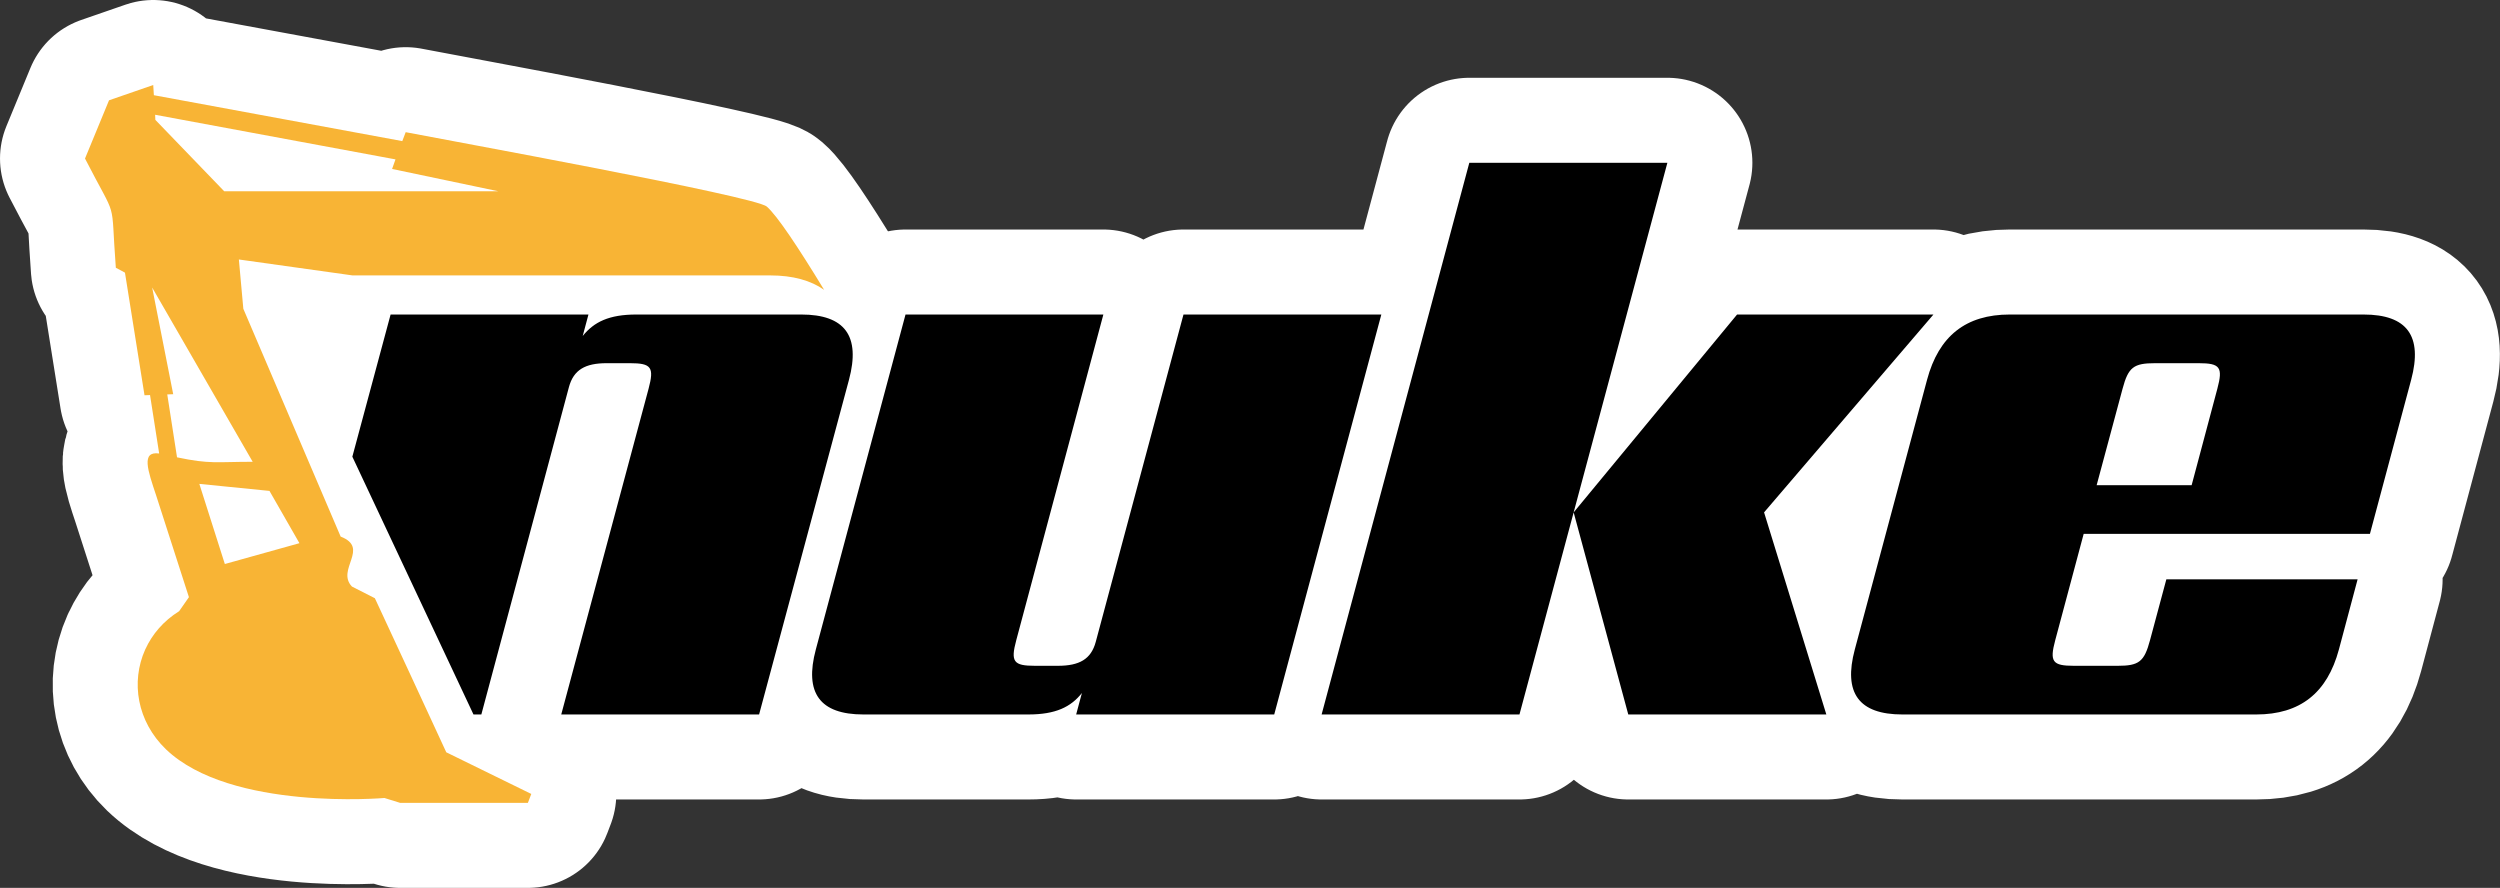 <svg width="117.64mm" height="41.78mm" clip-rule="evenodd" fill-rule="evenodd" image-rendering="optimizeQuality" shape-rendering="geometricPrecision" text-rendering="geometricPrecision" version="1.1" viewBox="0 0 11764 4178" xml:space="preserve" xmlns="http://www.w3.org/2000/svg">
 <rect x="0" y="0" width="11764" height="4178" fill="#333333" stroke="none"/>
 <g transform="translate(-2037 -4094)" clip-rule="evenodd" fill="#d10000" fill-rule="evenodd" image-rendering="optimizeQuality" shape-rendering="geometricPrecision" stroke="#fff" stroke-linecap="round" stroke-linejoin="round" stroke-width="800"><path class="fil1" d="m5031 5574c-128 0-199 35-252 101l27-101h-931l-180 669 570 1213h37l412-1540c22-82 77-113 178-113h109c101 0 115 19 88 120l-411 1533h931l423-1575c55-206-19-307-225-307zm2575 0-413 1541c-22 81-77 112-178 112h-108c-101 0-115-19-88-120l410-1533h-931l-422 1576c-55 205 19 306 224 306h776c128 0 200-35 252-101l-27 101h932l504-1882zm1345-714-695 2596h931l696-2596zm2184 714h-924l-769 931 257 951h932l-293-951zm768 803 122-454c27-101 52-120 153-120h205c101 0 115 19 88 120l-121 454zm-409-803c-206 0-334 101-389 307l-340 1269c-55 205 19 306 224 306h1665c206 0 334-101 389-306l88-330h-900l-77 287c-27 101-52 120-152 120h-206c-101 0-115-19-88-120l134-501h1347l194-725c55-206-19-307-224-307z"/>
     <path class="fil3" d="m3693 6854 108 55c132 285 205 440 336 725l400 196-16 42h-601l-74-23s-723 63-1028-229c-136-131-166-317-98-469l1-2c32-70 85-133 159-179l46-66-154-478c-40-120-72-210 14-198l-43-275-26 1-92-577-43-23c-26-346 13-206-145-514l113-274 208-72 3 48c390 72 780 144 1169 216l16-42c194 38 1643 301 1699 350 48 41 149 193 270 392-62-44-147-68-253-68h-1966l-535-75 21 232 458 1072c139 54-23 155 53 235zm-926-2220 1 24 324 336h1290l-500-105 16-45zm538 1770-330-33 120 377 351-98zm-435-158c156 33 185 21 356 21l-473-820 99 502-28 1z" fill-rule="nonzero"/></g>
    <g transform="translate(-2037 -4094)"><path class="fil1" d="m5031 5574c-128 0-199 35-252 101l27-101h-931l-180 669 570 1213h37l412-1540c22-82 77-113 178-113h109c101 0 115 19 88 120l-411 1533h931l423-1575c55-206-19-307-225-307zm2575 0-413 1541c-22 81-77 112-178 112h-108c-101 0-115-19-88-120l410-1533h-931l-422 1576c-55 205 19 306 224 306h776c128 0 200-35 252-101l-27 101h932l504-1882zm1345-714-695 2596h931l696-2596zm2184 714h-924l-769 931 257 951h932l-293-951zm768 803 122-454c27-101 52-120 153-120h205c101 0 115 19 88 120l-121 454zm-409-803c-206 0-334 101-389 307l-340 1269c-55 205 19 306 224 306h1665c206 0 334-101 389-306l88-330h-900l-77 287c-27 101-52 120-152 120h-206c-101 0-115-19-88-120l134-501h1347l194-725c55-206-19-307-224-307z"/>
        <path class="fil3" d="m3693 6854 108 55c132 285 205 440 336 725l400 196-16 42h-601l-74-23s-723 63-1028-229c-136-131-166-317-98-469l1-2c32-70 85-133 159-179l46-66-154-478c-40-120-72-210 14-198l-43-275-26 1-92-577-43-23c-26-346 13-206-145-514l113-274 208-72 3 48c390 72 780 144 1169 216l16-42c194 38 1643 301 1699 350 48 41 149 193 270 392-62-44-147-68-253-68h-1966l-535-75 21 232 458 1072c139 54-23 155 53 235zm-926-2220 1 24 324 336h1290l-500-105 16-45zm538 1770-330-33 120 377 351-98zm-435-158c156 33 185 21 356 21l-473-820 99 502-28 1z" fill="#f8b435" fill-rule="nonzero"/></g>
</svg>
